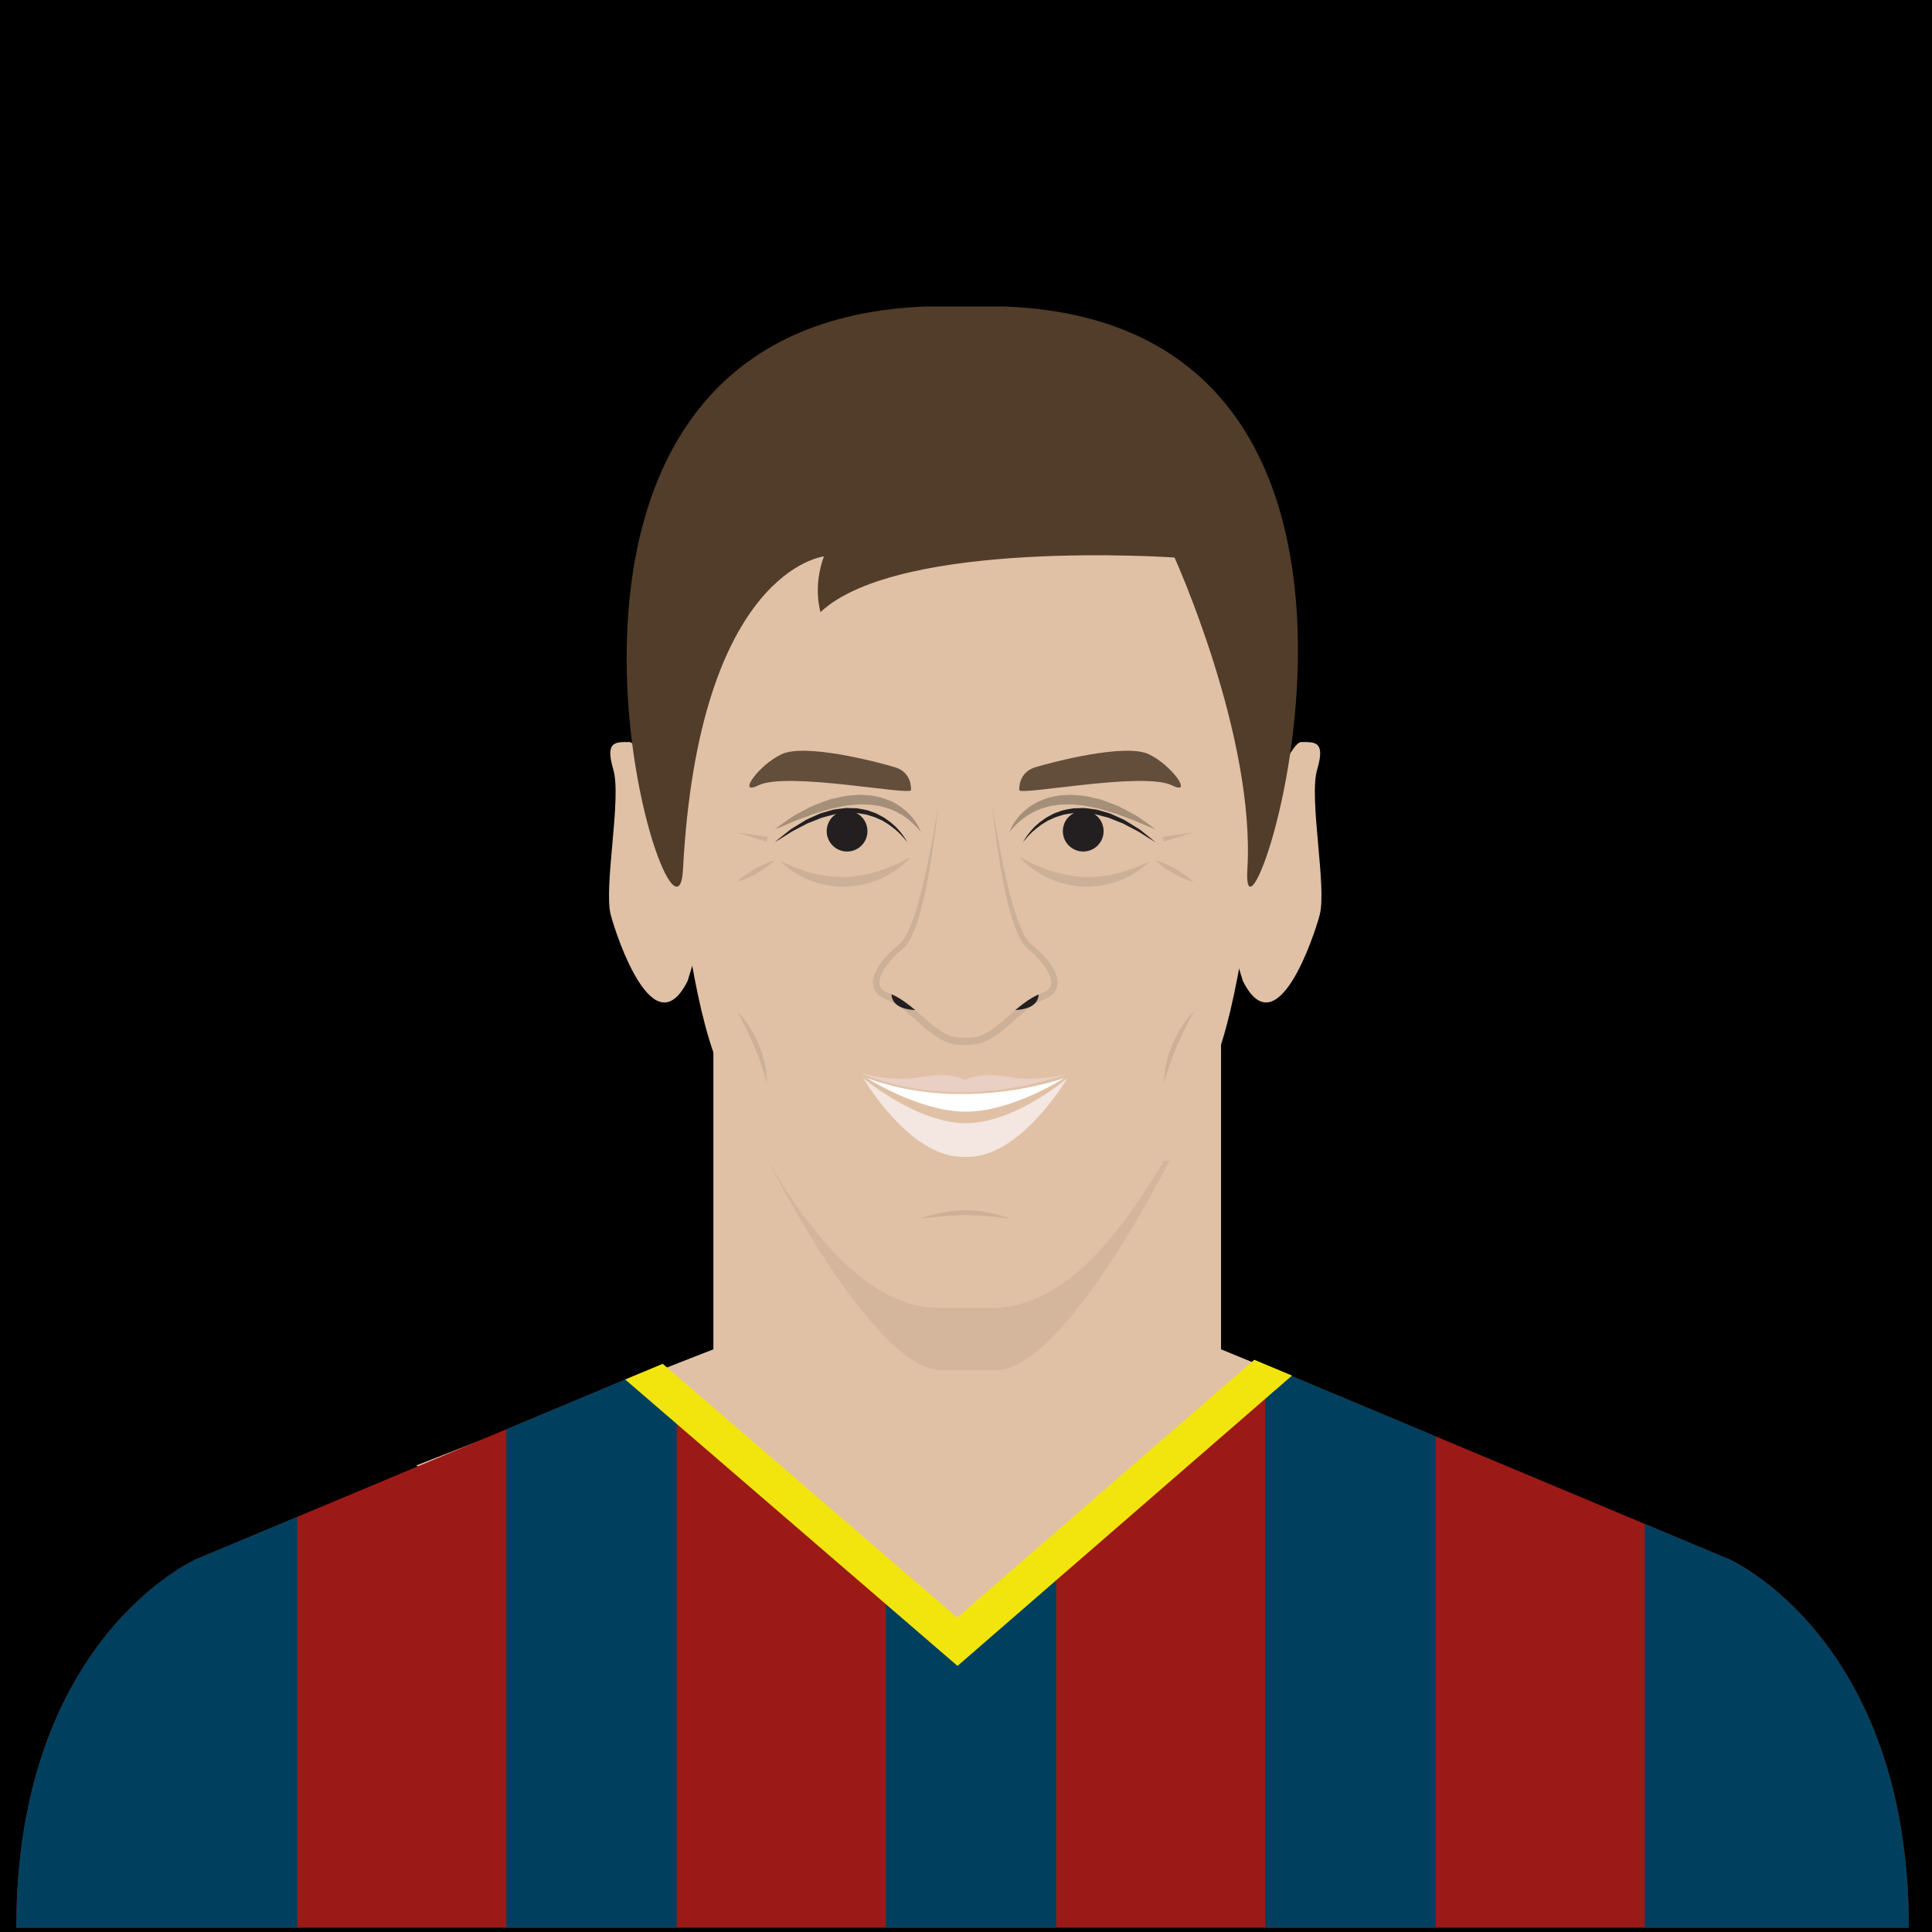 <?xml version="1.0" encoding="utf-8"?>
<!-- Generator: Adobe Illustrator 16.0.0, SVG Export Plug-In . SVG Version: 6.00 Build 0)  -->
<!DOCTYPE svg PUBLIC "-//W3C//DTD SVG 1.1//EN" "http://www.w3.org/Graphics/SVG/1.1/DTD/svg11.dtd">
<svg version="1.1" id="Layer_1" xmlns="http://www.w3.org/2000/svg" xmlns:xlink="http://www.w3.org/1999/xlink" x="0px" y="0px"
	 width="396.849px" height="396.851px" viewBox="0 0 396.849 396.851" enable-background="new 0 0 396.849 396.851"
	 xml:space="preserve">
	<defs>
	    <clipPath id="circle-clip">
	        <circle stroke="#000000" stroke-miterlimit="10" cx="200" cy="200" r="175" />
	    </clipPath>
	</defs>
<g>
	<rect width="400" height="400" class="player-bg"/>
	<g>
		<defs>
			<path id="SVGID_3_" d="M-217.891,325.962c52.613,0,52.119-49.037,52.119-49.037l105.406,44.142c0,0,36.928,16.228,36.928,75.697
				h-388.729c0-59.47,36.928-75.697,36.928-75.697l105.406-44.142c0,0-0.494,49.037,52.119,49.037"/>
		</defs>
		<clipPath id="SVGID_2_">
			<use xlink:href="#SVGID_3_"  overflow="visible"/>
		</clipPath>
		<g clip-path="url(#SVGID_2_)">
			<rect x="-446.205" y="247.214" fill="#30526F" width="456.807" height="25.309"/>
		</g>
		<g clip-path="url(#SVGID_2_)">
			<rect x="-446.205" y="279.966" fill="#30526F" width="456.807" height="25.309"/>
		</g>
		<g clip-path="url(#SVGID_2_)">
			<rect x="-446.205" y="312.718" fill="#30526F" width="456.807" height="25.311"/>
		</g>
		<g clip-path="url(#SVGID_2_)">
			<rect x="-446.205" y="345.472" fill="#30526F" width="456.807" height="25.311"/>
		</g>
		<g clip-path="url(#SVGID_2_)">
			<rect x="-446.205" y="378.226" fill="#30526F" width="456.807" height="25.311"/>
		</g>
	</g>
</g>
<g>
	<polygon fill="#E0C1A6" points="315.133,303.597 200.321,372.501 85.506,301.015 146.534,277.162 146.534,202.284 250.813,202.284 
		250.813,277.162 	"/>
	<path fill="#D4B69D" d="M240.211,238.417c0,0-21.531,43.072-35.695,43.072h-11.048c-14.165,0-35.694-43.072-35.694-43.072H240.211z
		"/>
	<path fill="#E0C1A6" d="M139.584,173.36c0,0-7.496-20.936-10.332-20.936c-2.834,0-5.014-0.217-3.27,5.67
		c1.744,5.888-2.044,24.152-0.518,29.875c1.158,4.346,8.805,27.478,15.781,13.52l3.271-10.685L139.584,173.36z"/>
	<path fill="#E0C1A6" d="M256.95,173.36c0,0,7.498-20.936,10.332-20.936c2.836,0,5.016-0.217,3.271,5.67
		c-1.746,5.888,2.043,24.152,0.516,29.875c-1.158,4.346-8.803,27.478-15.781,13.52l-3.271-10.685L256.95,173.36z"/>
	<path fill="#E0C1A6" d="M261.167,125.722c0,0-2.021,73.571-12.908,95.348c-9.338,18.676-24.266,47.596-44.486,47.596H193.04
		c-20.221,0-35.148-28.92-44.484-47.596c-10.888-21.776-12.91-95.348-12.91-95.348l23.486-26.598l66.838,3.266l23.844,3.732
		L261.167,125.722z"/>
	<path fill="#E9CFC4" d="M219.66,220.446c0,0-6.056,1.891-12.366,0.777c-6.609-1.166-8.943,0.623-8.943,0.623h-0.154
		c0,0-2.334-1.789-8.943-0.623c-6.31,1.113-12.365-0.777-12.365-0.777S194.459,229.234,219.66,220.446z"/>
	<path fill="#F4E6E1" d="M219.232,221.457c0,0-9.409,16.176-20.453,16.176h-1.012c-11.043,0-20.453-16.176-20.453-16.176
		s10.968,9.255,21.077,9.255C208.5,230.712,219.232,221.457,219.232,221.457z"/>
	<path fill="#CCB097" d="M189.096,250.31c0,0,0.271-0.111,0.751-0.282c0.487-0.145,1.183-0.377,2.032-0.607
		c0.854-0.197,1.861-0.392,2.943-0.586c1.096-0.119,2.273-0.187,3.449-0.268c0.588,0.04,1.176,0.08,1.755,0.118
		c0.57,0.036,1.128,0.091,1.672,0.146c1.094,0.194,2.11,0.391,2.968,0.588c0.848,0.23,1.542,0.463,2.03,0.608
		c0.483,0.172,0.753,0.283,0.753,0.283s-0.294-0.025-0.797-0.094c-0.506-0.061-1.232-0.114-2.09-0.232
		c-0.861-0.067-1.855-0.152-2.914-0.274c-0.543-0.02-1.104-0.039-1.674-0.061c-0.562-0.027-1.133-0.055-1.702-0.082
		c-1.14,0.059-2.279,0.109-3.353,0.141c-1.069,0.121-2.073,0.207-2.939,0.275c-0.854,0.117-1.58,0.172-2.087,0.232
		C189.388,250.283,189.096,250.31,189.096,250.31z"/>
	<path fill="#231F20" d="M210.149,173.007c0,0,0.199-0.449,0.688-1.157c0.246-0.352,0.559-0.771,0.951-1.226
		c0.203-0.224,0.418-0.462,0.645-0.712c0.238-0.24,0.517-0.463,0.793-0.713c0.271-0.258,0.584-0.485,0.918-0.712
		c0.336-0.22,0.652-0.502,1.039-0.691c0.379-0.204,0.768-0.413,1.166-0.627c0.404-0.205,0.855-0.323,1.295-0.492
		c0.223-0.078,0.447-0.157,0.674-0.237l0.709-0.143c0.477-0.089,0.959-0.2,1.449-0.263c0.494-0.015,0.993-0.03,1.494-0.046
		l0.752-0.018l0.746,0.09l1.487,0.198c0.496,0.059,0.96,0.247,1.435,0.364c0.471,0.137,0.938,0.271,1.4,0.405
		c0.455,0.146,0.874,0.372,1.303,0.55c0.422,0.19,0.838,0.378,1.246,0.561c0.201,0.095,0.4,0.188,0.598,0.279
		c0.186,0.114,0.369,0.227,0.549,0.338c0.721,0.442,1.4,0.861,2.029,1.248c0.646,0.354,1.145,0.819,1.617,1.184
		c0.465,0.373,0.871,0.698,1.205,0.966c0.657,0.543,1.033,0.854,1.033,0.854s-0.418-0.253-1.148-0.696
		c-0.36-0.227-0.798-0.501-1.299-0.815c-0.509-0.302-1.047-0.697-1.703-1.011c-0.641-0.335-1.336-0.697-2.07-1.081
		c-0.183-0.096-0.368-0.192-0.557-0.291c-0.197-0.075-0.397-0.151-0.6-0.229c-0.402-0.159-0.812-0.322-1.229-0.487
		c-0.419-0.156-0.831-0.362-1.272-0.485c-0.444-0.116-0.893-0.234-1.346-0.354c-0.455-0.105-0.9-0.283-1.369-0.332l-1.404-0.17
		l-0.702-0.095l-0.703,0.011c-0.469,0.008-0.936,0.016-1.398,0.023c-0.458,0.058-0.907,0.148-1.356,0.213l-0.668,0.107
		c-0.214,0.066-0.426,0.134-0.636,0.2c-0.417,0.141-0.843,0.245-1.235,0.404c-0.39,0.175-0.771,0.347-1.141,0.514
		c-0.381,0.152-0.696,0.4-1.033,0.587c-0.332,0.193-0.649,0.39-0.926,0.619c-0.58,0.422-1.084,0.845-1.518,1.242
		c-0.432,0.396-0.785,0.771-1.065,1.088c-0.274,0.322-0.497,0.572-0.631,0.757C210.215,172.903,210.149,173.007,210.149,173.007z"/>
	<circle fill="#231F20" cx="222.504" cy="170.724" r="4.185"/>
	<path fill="#A58F79" d="M207.35,170.983c0,0,0.146-0.514,0.588-1.353c0.246-0.398,0.518-0.917,0.945-1.423
		c0.387-0.547,0.926-1.073,1.523-1.646c0.326-0.257,0.666-0.524,1.018-0.802c0.343-0.297,0.777-0.473,1.184-0.726
		c0.209-0.118,0.422-0.238,0.637-0.359c0.221-0.108,0.455-0.188,0.688-0.285c0.469-0.184,0.949-0.382,1.451-0.529
		c1.02-0.198,2.073-0.542,3.17-0.528c0.546-0.022,1.099-0.072,1.649-0.07l1.646,0.131c1.11,0.056,2.161,0.36,3.211,0.591
		c1.066,0.185,2.029,0.616,2.982,0.96c0.473,0.181,0.943,0.345,1.393,0.529c0.453,0.178,0.859,0.429,1.274,0.63
		c0.823,0.417,1.588,0.833,2.29,1.219c0.713,0.364,1.289,0.835,1.832,1.19c0.537,0.365,0.994,0.701,1.371,0.973
		c0.752,0.549,1.168,0.877,1.168,0.877s-0.506-0.185-1.365-0.531c-0.426-0.179-0.943-0.396-1.537-0.645
		c-0.596-0.236-1.232-0.576-1.975-0.833c-0.739-0.263-1.536-0.549-2.365-0.874c-0.82-0.354-1.728-0.592-2.65-0.867
		c-0.922-0.279-1.871-0.583-2.857-0.748c-0.98-0.191-1.971-0.457-2.977-0.482l-1.498-0.156c-0.496-0.012-0.99,0.025-1.48,0.033
		c-0.99-0.027-1.924,0.186-2.852,0.306c-0.453,0.097-0.879,0.262-1.316,0.367c-0.215,0.062-0.435,0.108-0.641,0.183
		c-0.201,0.087-0.398,0.173-0.595,0.257c-0.806,0.305-1.498,0.728-2.162,1.101c-0.608,0.444-1.206,0.826-1.659,1.257
		c-0.486,0.399-0.854,0.808-1.18,1.132c-0.289,0.349-0.545,0.613-0.686,0.815C207.42,170.869,207.35,170.983,207.35,170.983z"/>
	<path fill="#634E3B" d="M209.372,162.274c0,0-0.311-3.578,3.267-4.667s18.546-5.001,23.368-2.667c4.822,2.332,9.1,8.557,4.785,6.4
		C234.88,158.385,209.263,163.545,209.372,162.274z"/>
	<path fill="#CCB097" d="M209.372,175.961c0,0,0.391,0.247,1.096,0.614c0.341,0.198,0.787,0.393,1.266,0.65
		c0.506,0.218,1.049,0.501,1.672,0.745c0.609,0.269,1.289,0.507,2,0.762c0.708,0.266,1.489,0.438,2.268,0.68
		c0.802,0.16,1.615,0.383,2.464,0.473c0.421,0.061,0.846,0.121,1.272,0.182l1.291,0.049c0.861,0.103,1.723-0.014,2.572-0.034
		c0.848-0.042,1.672-0.218,2.482-0.312c0.803-0.136,1.559-0.379,2.299-0.535c0.184-0.045,0.365-0.088,0.545-0.131
		c0.173-0.062,0.343-0.124,0.51-0.185c0.339-0.117,0.666-0.231,0.979-0.34c0.622-0.235,1.233-0.379,1.716-0.635
		c0.494-0.231,0.939-0.417,1.305-0.574c0.735-0.311,1.172-0.477,1.172-0.477s-0.338,0.304-0.961,0.814
		c-0.314,0.253-0.693,0.566-1.146,0.907c-0.433,0.375-1.002,0.658-1.607,1.008c-0.618,0.319-1.248,0.779-2.02,1.02
		c-0.757,0.271-1.538,0.645-2.401,0.844c-0.434,0.097-0.874,0.194-1.32,0.293c-0.447,0.101-0.898,0.216-1.369,0.225
		c-0.932,0.051-1.881,0.196-2.832,0.109l-1.422-0.094c-0.466-0.078-0.93-0.156-1.391-0.233c-0.932-0.112-1.791-0.462-2.644-0.691
		c-0.828-0.307-1.625-0.617-2.339-0.991c-0.356-0.186-0.703-0.367-1.039-0.542c-0.325-0.192-0.629-0.397-0.924-0.583
		c-0.601-0.355-1.092-0.776-1.543-1.111c-0.434-0.365-0.807-0.684-1.091-0.974c-0.294-0.276-0.503-0.519-0.646-0.682
		C209.446,176.049,209.372,175.961,209.372,175.961z"/>
	<path fill="#CCB097" d="M237.37,176.739c0,0,0.568,0.131,1.355,0.442c0.792,0.304,1.805,0.783,2.779,1.332
		c0.971,0.556,1.902,1.18,2.568,1.704c0.67,0.519,1.072,0.94,1.072,0.94s-0.568-0.13-1.355-0.441
		c-0.793-0.303-1.805-0.784-2.779-1.334c-0.971-0.555-1.9-1.18-2.567-1.705C237.772,177.161,237.37,176.739,237.37,176.739z"/>
	<polygon fill="#CCB097" points="238.815,171.896 245.145,170.983 239.036,172.871 	"/>
	<path fill="#231F20" d="M186.351,173.007c0,0-0.065-0.104-0.21-0.281c-0.133-0.185-0.355-0.435-0.631-0.757
		c-0.279-0.316-0.633-0.691-1.064-1.088c-0.434-0.397-0.938-0.82-1.519-1.242c-0.276-0.229-0.593-0.426-0.926-0.619
		c-0.337-0.187-0.652-0.435-1.032-0.587c-0.371-0.167-0.752-0.339-1.141-0.514c-0.394-0.159-0.818-0.264-1.236-0.404
		c-0.209-0.066-0.422-0.134-0.635-0.2l-0.668-0.107c-0.449-0.064-0.899-0.155-1.357-0.213c-0.463-0.008-0.93-0.016-1.398-0.023
		l-0.703-0.011l-0.701,0.095l-1.405,0.17c-0.469,0.049-0.914,0.227-1.368,0.332c-0.453,0.119-0.902,0.237-1.346,0.354
		c-0.442,0.123-0.854,0.329-1.273,0.485c-0.416,0.165-0.827,0.328-1.229,0.487c-0.203,0.078-0.402,0.154-0.601,0.229
		c-0.188,0.099-0.374,0.195-0.557,0.291c-0.735,0.384-1.429,0.746-2.07,1.081c-0.656,0.313-1.194,0.709-1.702,1.011
		c-0.502,0.314-0.939,0.589-1.299,0.815c-0.73,0.443-1.148,0.696-1.148,0.696s0.375-0.311,1.033-0.854
		c0.334-0.268,0.739-0.593,1.205-0.966c0.472-0.364,0.971-0.829,1.617-1.184c0.629-0.387,1.309-0.806,2.028-1.248
		c0.181-0.111,0.364-0.224,0.549-0.338c0.197-0.092,0.397-0.185,0.599-0.279c0.407-0.183,0.823-0.37,1.246-0.561
		c0.428-0.178,0.847-0.404,1.303-0.55c0.461-0.134,0.929-0.269,1.399-0.405c0.476-0.117,0.938-0.306,1.435-0.364l1.488-0.198
		l0.746-0.09l0.752,0.018c0.5,0.016,1,0.031,1.494,0.046c0.49,0.062,0.973,0.174,1.449,0.263l0.709,0.143
		c0.226,0.08,0.45,0.159,0.673,0.237c0.44,0.169,0.892,0.287,1.295,0.492c0.397,0.214,0.788,0.423,1.167,0.627
		c0.387,0.189,0.703,0.472,1.039,0.691c0.333,0.227,0.646,0.454,0.918,0.712c0.275,0.25,0.555,0.473,0.792,0.713
		c0.228,0.25,0.442,0.488,0.645,0.712c0.393,0.454,0.706,0.874,0.951,1.226C186.153,172.558,186.351,173.007,186.351,173.007z"/>
	<circle fill="#231F20" cx="173.997" cy="170.724" r="4.186"/>
	<path fill="#A58F79" d="M189.151,170.983c0,0-0.07-0.114-0.226-0.309c-0.141-0.202-0.396-0.467-0.686-0.815
		c-0.325-0.324-0.692-0.732-1.179-1.132c-0.453-0.431-1.052-0.812-1.66-1.257c-0.664-0.373-1.355-0.796-2.162-1.101
		c-0.195-0.084-0.395-0.17-0.595-0.257c-0.206-0.074-0.426-0.12-0.642-0.183c-0.437-0.105-0.861-0.271-1.315-0.367
		c-0.929-0.12-1.86-0.333-2.852-0.306c-0.491-0.008-0.983-0.045-1.479-0.033l-1.498,0.156c-1.007,0.025-1.996,0.291-2.977,0.482
		c-0.987,0.165-1.936,0.469-2.857,0.748c-0.924,0.275-1.83,0.513-2.65,0.867c-0.83,0.325-1.627,0.611-2.366,0.874
		c-0.742,0.257-1.379,0.597-1.975,0.833c-0.593,0.249-1.11,0.466-1.536,0.645c-0.86,0.347-1.365,0.531-1.365,0.531
		s0.416-0.328,1.168-0.877c0.377-0.271,0.833-0.607,1.371-0.973c0.543-0.355,1.119-0.826,1.832-1.19
		c0.701-0.386,1.467-0.802,2.289-1.219c0.415-0.201,0.822-0.452,1.275-0.63c0.449-0.185,0.92-0.349,1.393-0.529
		c0.953-0.344,1.916-0.775,2.982-0.96c1.049-0.23,2.1-0.535,3.21-0.591l1.646-0.131c0.551-0.002,1.104,0.048,1.649,0.07
		c1.097-0.014,2.151,0.33,3.171,0.528c0.501,0.147,0.982,0.346,1.45,0.529c0.232,0.097,0.468,0.177,0.688,0.285
		c0.215,0.121,0.427,0.241,0.636,0.359c0.407,0.253,0.841,0.429,1.185,0.726c0.352,0.277,0.691,0.545,1.018,0.802
		c0.598,0.573,1.137,1.1,1.523,1.646c0.428,0.506,0.699,1.024,0.945,1.423C189.004,170.47,189.151,170.983,189.151,170.983z"/>
	<path fill="#634E3B" d="M187.129,162.274c0,0,0.311-3.578-3.268-4.667c-3.576-1.089-18.546-5.001-23.368-2.667
		c-4.822,2.332-9.101,8.557-4.784,6.4C161.62,158.385,187.237,163.545,187.129,162.274z"/>
	<path fill="#CCB097" d="M187.129,175.961c0,0-0.074,0.088-0.215,0.251c-0.143,0.163-0.352,0.405-0.646,0.682
		c-0.284,0.29-0.657,0.608-1.091,0.974c-0.451,0.335-0.942,0.756-1.543,1.111c-0.295,0.186-0.6,0.391-0.924,0.583
		c-0.336,0.175-0.683,0.356-1.039,0.542c-0.714,0.374-1.511,0.685-2.34,0.991c-0.852,0.229-1.711,0.579-2.643,0.691
		c-0.461,0.077-0.925,0.155-1.391,0.233l-1.422,0.094c-0.951,0.087-1.9-0.059-2.833-0.109c-0.47-0.009-0.921-0.124-1.368-0.225
		c-0.446-0.099-0.887-0.196-1.32-0.293c-0.863-0.199-1.645-0.573-2.401-0.844c-0.772-0.24-1.401-0.7-2.021-1.02
		c-0.605-0.35-1.175-0.633-1.607-1.008c-0.451-0.341-0.831-0.654-1.145-0.907c-0.623-0.511-0.962-0.814-0.962-0.814
		s0.437,0.166,1.172,0.477c0.366,0.157,0.811,0.343,1.305,0.574c0.482,0.256,1.095,0.399,1.716,0.635
		c0.314,0.108,0.641,0.223,0.979,0.34c0.167,0.061,0.337,0.122,0.511,0.185c0.179,0.043,0.36,0.086,0.545,0.131
		c0.74,0.156,1.496,0.399,2.299,0.535c0.811,0.094,1.634,0.27,2.482,0.312c0.85,0.021,1.711,0.137,2.572,0.034l1.291-0.049
		c0.427-0.061,0.852-0.121,1.272-0.182c0.849-0.09,1.662-0.312,2.464-0.473c0.778-0.242,1.56-0.414,2.268-0.68
		c0.711-0.255,1.391-0.493,2-0.762c0.623-0.244,1.166-0.527,1.672-0.745c0.479-0.258,0.925-0.452,1.266-0.65
		C186.739,176.208,187.129,175.961,187.129,175.961z"/>
	<path fill="#CCB097" d="M159.131,176.739c0,0-0.403,0.422-1.074,0.938c-0.666,0.525-1.598,1.15-2.567,1.705
		c-0.974,0.55-1.986,1.031-2.778,1.334c-0.787,0.312-1.357,0.441-1.357,0.441s0.403-0.422,1.074-0.94
		c0.666-0.524,1.598-1.148,2.568-1.704c0.973-0.549,1.986-1.028,2.778-1.332C158.563,176.87,159.131,176.739,159.131,176.739z"/>
	<polygon fill="#CCB097" points="157.465,172.871 151.354,170.983 157.685,171.896 	"/>
	<path fill="#CCB097" d="M203.845,165.539c0,0,0.293,1.887,0.879,5.168c0.597,3.275,1.437,7.971,2.854,13.454
		c0.363,1.366,0.77,2.78,1.264,4.202c0.495,1.414,1.053,2.871,1.807,4.155c0.199,0.3,0.392,0.621,0.613,0.866
		c0.105,0.143,0.217,0.255,0.328,0.348c0.088,0.09,0.258,0.241,0.422,0.372c0.634,0.507,1.347,1.175,1.973,1.795
		c0.634,0.652,1.25,1.351,1.809,2.141c0.543,0.808,1.075,1.682,1.344,2.857c0.085,0.272,0.078,0.635,0.104,0.952
		c-0.021,0.34-0.061,0.712-0.179,1.061c-0.143,0.354-0.29,0.717-0.543,0.988c-0.118,0.143-0.237,0.296-0.366,0.417l-0.404,0.31
		c-0.279,0.227-0.552,0.336-0.83,0.466l-0.209,0.095l-0.105,0.046c0.014-0.004-0.104,0.042,0.018-0.004l-0.04,0.017l-0.314,0.135
		l-0.63,0.271c-0.191,0.093-0.341,0.189-0.514,0.282c-1.389,0.767-2.798,1.913-4.176,3.118c-1.402,1.207-2.783,2.539-4.496,3.715
		c-0.844,0.592-1.82,1.11-2.9,1.489c-0.567,0.151-1.13,0.313-1.742,0.336c-0.66,0.069-1.029,0.031-1.536,0.045l-0.714-0.002h-0.179
		l-0.089-0.001l-0.172-0.006l-0.044-0.004l-0.355-0.032l-0.356-0.032l-0.178-0.017l-0.236-0.051
		c-0.317-0.069-0.635-0.147-0.947-0.232c-1.096-0.383-2.062-0.898-2.91-1.492c-1.711-1.176-3.092-2.508-4.494-3.715
		c-1.391-1.212-2.762-2.332-4.206-3.131c-0.358-0.214-0.726-0.379-1.095-0.529l-0.693-0.307c-0.208-0.102-0.377-0.149-0.746-0.415
		c-0.16-0.11-0.314-0.228-0.463-0.347c-0.137-0.129-0.252-0.277-0.371-0.421c-0.254-0.272-0.4-0.636-0.543-0.989
		c-0.118-0.35-0.158-0.722-0.178-1.062c0.024-0.317,0.018-0.68,0.103-0.953c0.269-1.177,0.802-2.051,1.345-2.858
		c0.559-0.789,1.172-1.491,1.808-2.143c0.646-0.638,1.296-1.249,1.979-1.799l0.253-0.21c-0.121,0.11-0.018,0.015-0.037,0.033
		l0.027-0.027l0.058-0.054l0.114-0.108l0.227-0.214l0.134-0.173c0.173-0.188,0.388-0.532,0.581-0.827
		c0.754-1.284,1.313-2.74,1.807-4.155c0.493-1.422,0.9-2.835,1.264-4.201c1.418-5.482,2.26-10.178,2.857-13.453
		c0.586-3.281,0.88-5.168,0.88-5.168s-0.042,1.909-0.288,5.243c-0.13,1.666-0.295,3.69-0.579,6.005
		c-0.274,2.315-0.626,4.928-1.192,7.76c-0.596,2.832-1.193,5.906-2.801,9.078c-0.239,0.399-0.432,0.776-0.795,1.225l-0.25,0.317
		l-0.217,0.226l-0.109,0.112l-0.054,0.057l-0.027,0.028l-0.093,0.087l-0.223,0.203c-0.603,0.532-1.164,1.116-1.717,1.711
		c-0.533,0.608-1.04,1.239-1.482,1.892c-0.422,0.648-0.771,1.352-0.877,1.927c-0.116,0.607,0.068,0.768,0.299,0.954
		c-0.023,0.035,0.238,0.146,0.445,0.232l0.156,0.068l0.079,0.033c-0.038-0.015,0.14,0.058-0.075-0.029l0.045,0.018l0.357,0.141
		c0.483,0.182,0.955,0.382,1.396,0.626c1.81,0.925,3.354,2.165,4.791,3.406c1.445,1.228,2.819,2.507,4.253,3.464
		c0.71,0.492,1.448,0.849,2.147,1.097c0.148,0.03,0.293,0.068,0.438,0.114l0.109,0.035l0.178,0.015l0.356,0.028l0.356,0.029
		l0.044,0.004c-0.237-0.01-0.04-0.003-0.081-0.005l0.089-0.001h0.179l0.714-0.002c0.446-0.006,1.032,0.025,1.318-0.024
		c0.347,0.003,0.7-0.109,1.057-0.189c0.714-0.253,1.442-0.605,2.155-1.1c1.434-0.957,2.809-2.236,4.254-3.464
		c1.449-1.248,2.955-2.462,4.82-3.419c0.234-0.117,0.484-0.251,0.709-0.35l0.637-0.253l0.318-0.126l0.135-0.054l0.051-0.023
		l0.103-0.046c0.136-0.059,0.294-0.107,0.362-0.182c0.045-0.032,0.094-0.062,0.145-0.089c0.035-0.033,0.047-0.068,0.077-0.095
		c0.081-0.048,0.073-0.124,0.12-0.178c0.027-0.071,0.033-0.159,0.054-0.258c-0.027-0.127,0.018-0.224-0.035-0.38
		c-0.105-0.576-0.455-1.279-0.877-1.928c-0.442-0.652-0.946-1.286-1.482-1.893c-0.571-0.612-1.069-1.141-1.722-1.716
		c-0.26-0.239-0.746-0.685-1-1.063c-0.312-0.393-0.527-0.791-0.762-1.186c-1.607-3.172-2.203-6.245-2.801-9.077
		c-0.567-2.832-0.917-5.444-1.193-7.76c-0.285-2.313-0.449-4.339-0.58-6.005C203.888,167.448,203.845,165.539,203.845,165.539z"/>
	<path fill="#CCB097" d="M151.354,207.691c0,0,0.756,0.691,1.68,1.916c0.242,0.298,0.467,0.646,0.706,1.013
		c0.235,0.369,0.509,0.746,0.735,1.167c0.225,0.423,0.469,0.854,0.694,1.304c0.239,0.443,0.452,0.907,0.64,1.384
		s0.375,0.952,0.559,1.421c0.208,0.459,0.293,0.955,0.432,1.413c0.13,0.462,0.238,0.912,0.342,1.338
		c0.123,0.421,0.18,0.833,0.217,1.217c0.096,0.762,0.132,1.4,0.177,1.841c0.034,0.442,0.04,0.695,0.04,0.695
		s-0.094-0.241-0.232-0.663c-0.129-0.424-0.342-1.021-0.543-1.742c-0.098-0.361-0.215-0.749-0.377-1.148
		c-0.15-0.402-0.312-0.824-0.461-1.266c-0.158-0.438-0.295-0.9-0.498-1.347c-0.189-0.45-0.381-0.909-0.573-1.367
		c-0.171-0.467-0.367-0.923-0.591-1.358c-0.215-0.439-0.404-0.884-0.6-1.309c-0.209-0.418-0.41-0.821-0.603-1.205
		c-0.198-0.38-0.36-0.756-0.547-1.081c-0.358-0.66-0.628-1.233-0.858-1.608C151.477,207.914,151.354,207.691,151.354,207.691z"/>
	<path fill="#CCB097" d="M245.301,207.691c0,0-0.123,0.223-0.338,0.613c-0.23,0.375-0.5,0.948-0.857,1.608
		c-0.188,0.325-0.35,0.701-0.549,1.081c-0.191,0.384-0.393,0.787-0.602,1.205c-0.195,0.425-0.385,0.869-0.6,1.309
		c-0.223,0.436-0.42,0.892-0.59,1.358c-0.193,0.458-0.385,0.917-0.574,1.367c-0.203,0.446-0.34,0.908-0.498,1.347
		c-0.148,0.441-0.311,0.863-0.461,1.266c-0.162,0.399-0.279,0.787-0.377,1.148c-0.201,0.721-0.414,1.318-0.543,1.742
		c-0.139,0.422-0.232,0.663-0.232,0.663s0.006-0.253,0.04-0.695c0.045-0.44,0.081-1.079,0.177-1.841
		c0.037-0.384,0.094-0.796,0.217-1.217c0.104-0.426,0.213-0.876,0.342-1.338c0.139-0.458,0.223-0.954,0.432-1.413
		c0.184-0.469,0.371-0.944,0.559-1.421s0.4-0.94,0.641-1.384c0.225-0.45,0.469-0.881,0.693-1.304c0.227-0.421,0.5-0.798,0.736-1.167
		c0.238-0.367,0.463-0.715,0.705-1.013C244.545,208.383,245.301,207.691,245.301,207.691z"/>
	<path fill="#513D29" d="M206.429,62.96c95.735,3.732,48.14,143.021,49.79,115.6s-14.963-64.037-14.963-64.037
		s-56.446-3.967-72.715,11.199c0,0-1.633-5.133,0.701-11.434c0,0-25.699,2.785-28.949,64.271
		c-1.449,27.432-45.945-111.867,49.791-115.6H206.429z"/>
	<path fill="#231F20" d="M183.708,201.781c0,0-3.223,5.84,5.389,5.72"/>
	<path fill="#231F20" d="M212.77,201.781c0,0,3.223,5.84-5.389,5.72"/>
	<path fill="#E0C1A6" d="M203.844,165.539c0,0,2.294,25.15,7.155,29.239c3.888,3.27,7.048,7.797,3.11,9.18
		c-5.754,2.023-9.727,9.178-14.818,9.178h-2.039c-5.092,0-9.064-7.154-14.818-9.178c-3.938-1.383-0.777-5.91,3.111-9.18
		c4.861-4.089,7.154-29.239,7.154-29.239"/>
	<path fill="#FFFFFF" d="M178.102,221.457c0,0,10.713,6.888,20.289,6.888c9.574,0,20.189-6.888,20.189-6.888
		S198.268,228.812,178.102,221.457z"/>
	<path fill="#9B1A17" d="M261.331,280.98l93.826,39.292c0,0,36.928,16.228,36.928,75.697H3.356c0-59.47,36.928-75.697,36.928-75.697
		l91.682-38.394l65.322,56.416L261.331,280.98z"/>
	<polyline fill="none" points="355.362,396.533 355.362,320.83 258.856,280.417 197.834,333.384 136.139,280.258 43.549,318.904 
		43.549,396.527 	"/>
	<g>
		<defs>
			<path id="SVGID_11_" d="M261.331,280.98l93.826,39.292c0,0,36.928,16.228,36.928,75.697H3.356
				c0-59.47,36.928-75.697,36.928-75.697l91.682-38.394l65.322,56.416L261.331,280.98z"/>
		</defs>
		<clipPath id="SVGID_4_">
			<use xlink:href="#SVGID_11_"  overflow="visible"/>
		</clipPath>
		<g clip-path="url(#SVGID_4_)">
			<rect x="181.956" y="272.967" fill="#00405E" width="35" height="138.17"/>
		</g>
		<g clip-path="url(#SVGID_4_)">
			<rect x="104.002" y="272.967" fill="#00405E" width="35" height="138.17"/>
		</g>
		<g clip-path="url(#SVGID_4_)">
			<rect x="-5.82" y="272.967" fill="#00405E" width="66.869" height="138.17"/>
		</g>
		<g clip-path="url(#SVGID_4_)">
			<rect x="337.862" y="272.967" fill="#00405E" width="89.422" height="138.17"/>
		</g>
		<g clip-path="url(#SVGID_4_)">
			<rect x="259.909" y="272.967" fill="#00405E" width="35" height="138.17"/>
		</g>
	</g>
	<g>
		<defs>
			<polyline id="SVGID_13_" points="354.147,395.427 354.147,319.724 257.643,279.311 196.622,332.277 136.125,280.136 
				42.336,319.412 42.336,395.421 			"/>
		</defs>
		<clipPath id="SVGID_6_">
			<use xlink:href="#SVGID_13_"  overflow="visible"/>
		</clipPath>
		<g clip-path="url(#SVGID_6_)">
			<polygon fill="#F2E50D" points="196.68,342.193 118.514,274.822 128.307,263.461 196.645,322.361 264.483,263.478 
				274.317,274.806 			"/>
		</g>
	</g>
</g>
</svg>
